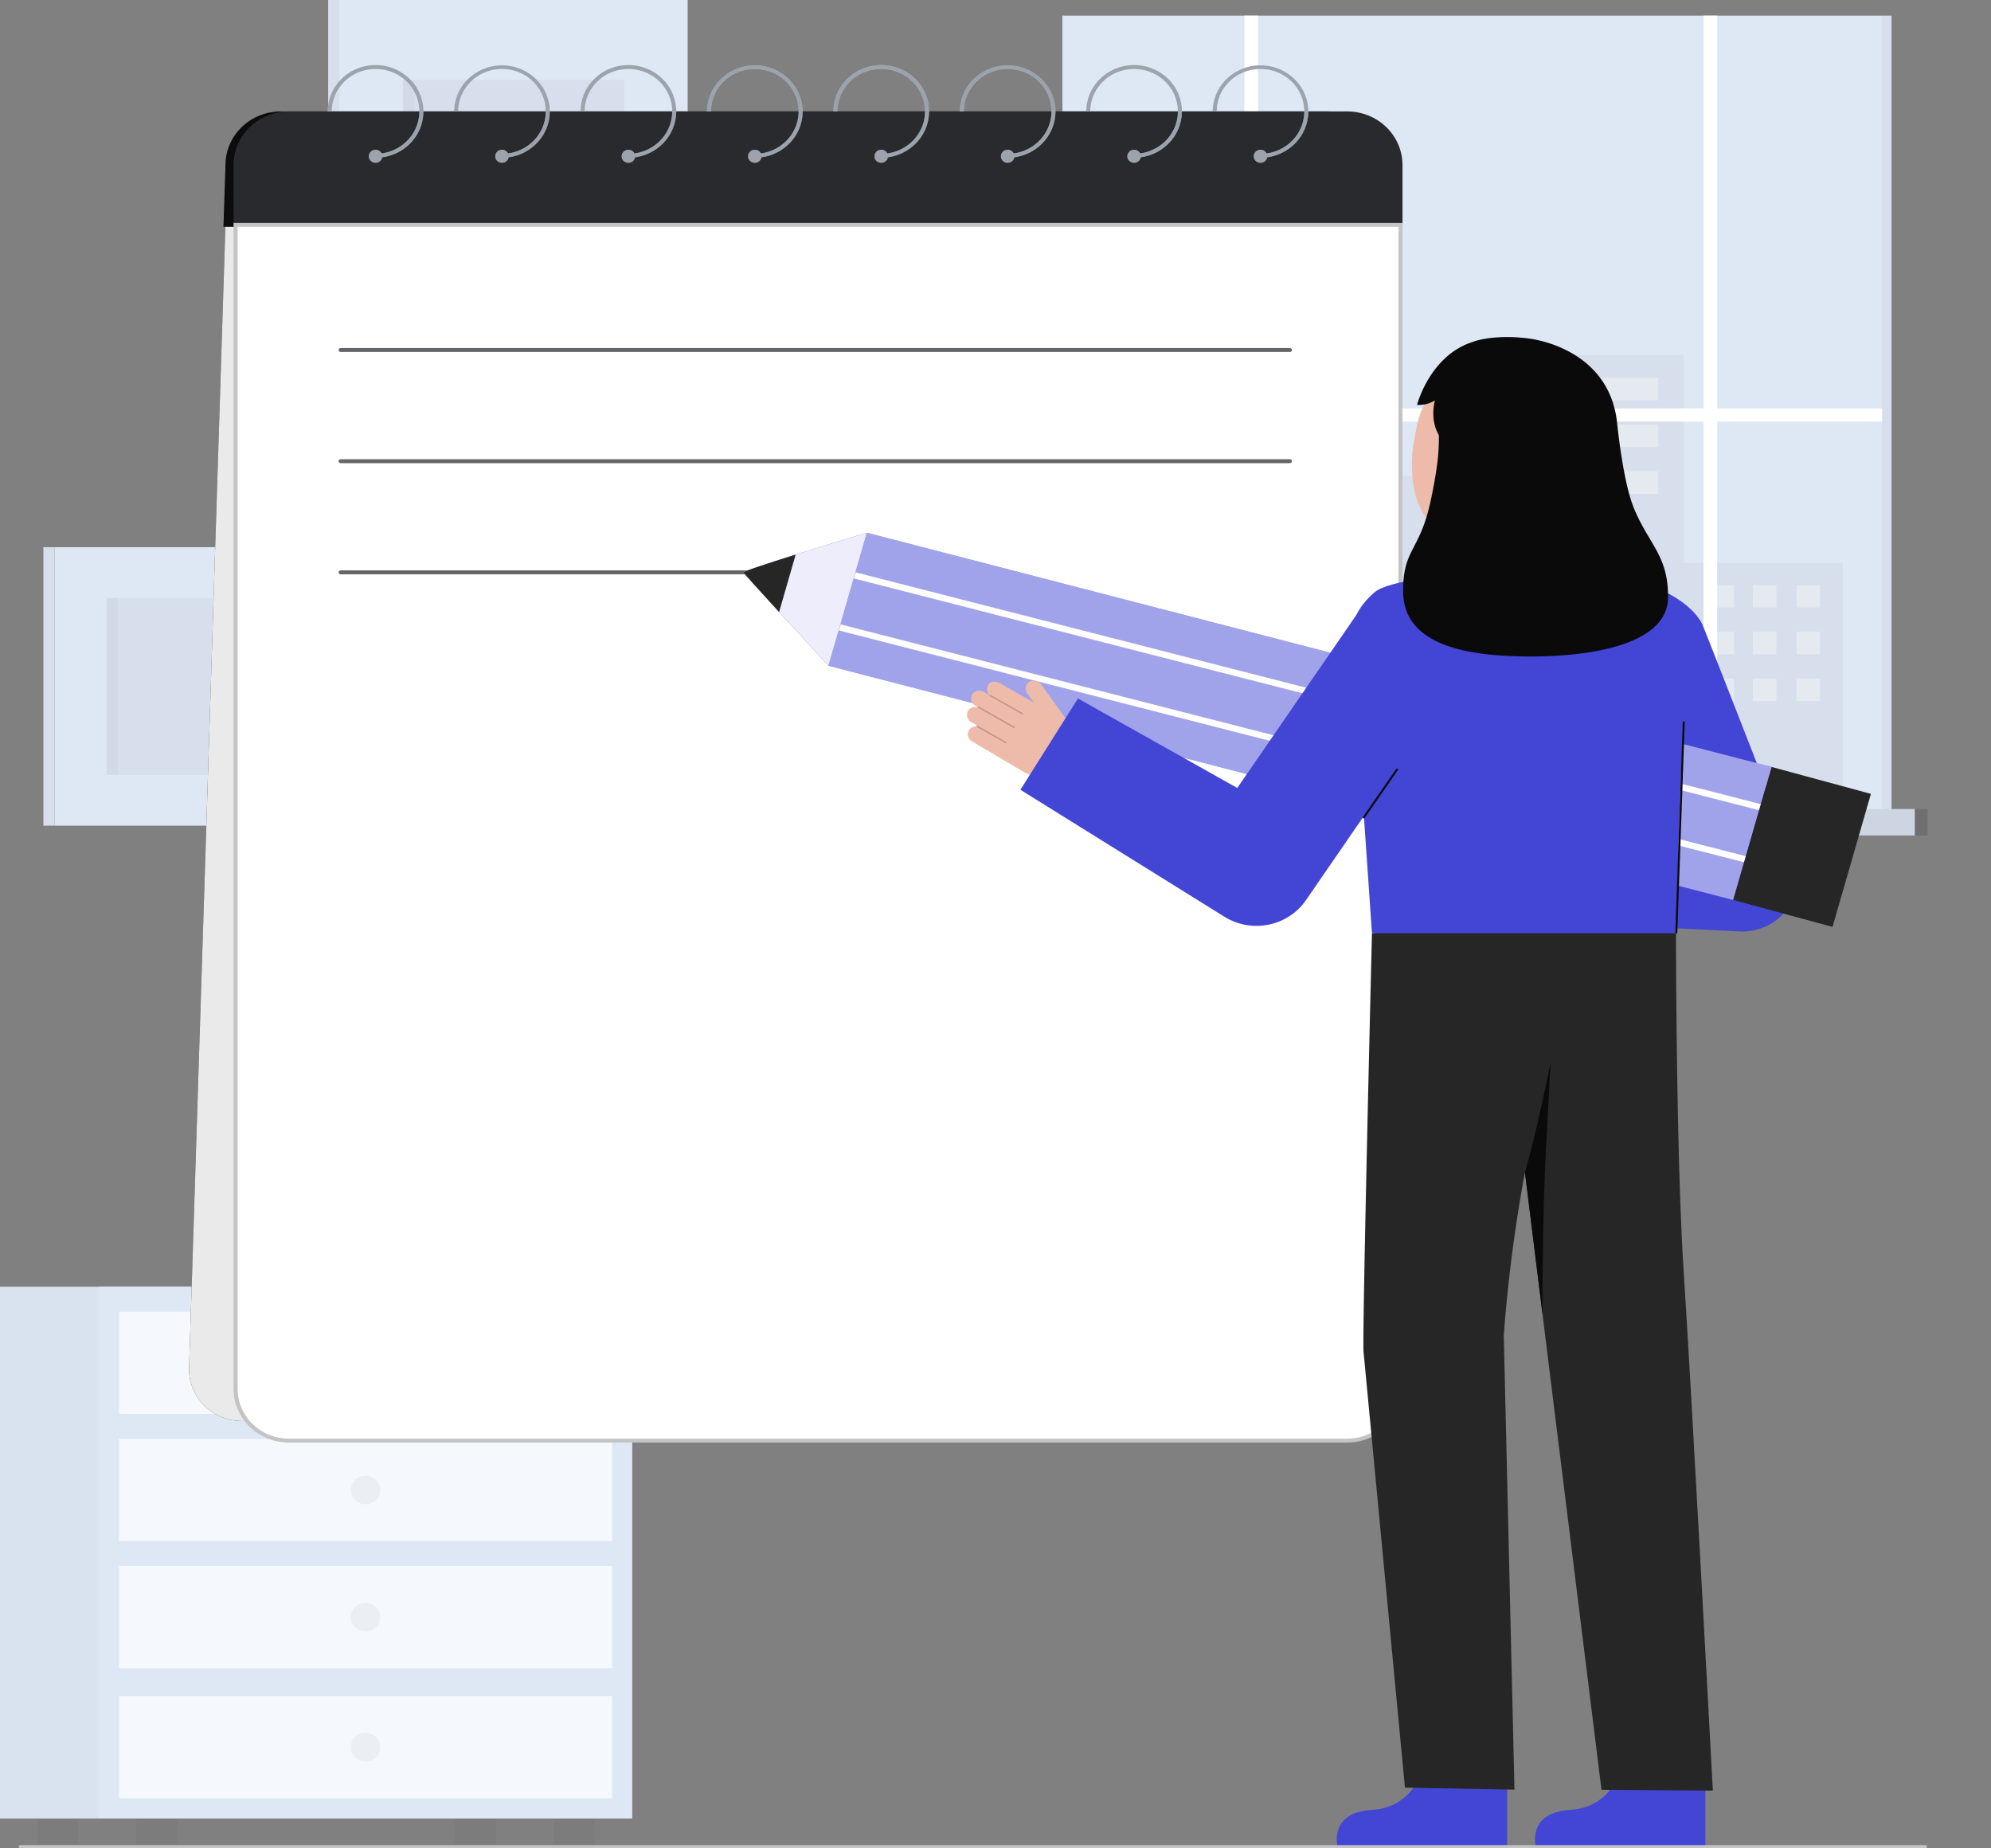 <svg fill="none" height="400" width="431" xmlns="http://www.w3.org/2000/svg" xmlns:xlink="http://www.w3.org/1999/xlink"><rect width="100%" height="100%" fill="#808080" stroke="none"/><clipPath id="a"><path d="m0 0h430.168v400h-430.168z"/></clipPath><g clip-path="url(#a)"><path d="m73.486 95.054h75.374v-95.054h-75.374zm0-95.054h-2.446v95.054h2.446z" fill="#dee8f5"/><path d="m73.486 0h-2.446v95.054h2.446zm13.73 77.738h47.914v-60.423h-47.913v60.423z" fill="#292a2e" opacity=".05"/><path d="m87.216 77.738h2.497v-60.423h-2.497z" fill="#292a2e" opacity=".03"/><path d="m11.842 178.703h61.643v-60.273h-61.643z" fill="#dee8f5"/><path d="m23.07 167.723h39.186v-38.314h-39.185v38.314z" fill="#292a2e" opacity=".05"/><path d="m11.842 118.429h-2.445v60.273h2.445z" fill="#dee8f5"/><path d="m11.842 118.429h-2.445v60.273h2.445z" fill="#292a2e" opacity=".05"/><path d="m23.071 167.723h2.497v-38.314h-2.497z" fill="#292a2e" opacity=".03"/><path d="m407.437 3.387h-177.452v171.928h177.452zm2.033 0h-2.033v171.928h2.033z" fill="#dee8f5"/><path d="m409.47 3.387h-2.033v171.928h2.033zm-45.022 118.473v-44.982h-38.031v26.133h-58.91v46.273h-25.037v26.031h156.43v-53.455z" fill="#292a2e" opacity=".05"/><path d="m358.994 81.761h-27.695v4.884h27.695zm0 10.12h-27.695v4.885h27.695v-4.884zm0 10.121h-27.695v4.884h27.695zm34.995 24.598h-5.104v4.884h5.104zm0 10.121h-5.104v4.884h5.104zm0 10.12h-5.104v4.884h5.104zm-9.443-20.241h-5.104v4.884h5.104zm0 10.121h-5.104v4.884h5.104zm0 10.12h-5.104v4.884h5.104zm-9.188-20.241h-5.104v4.884h5.104zm0 10.121h-5.104v4.884h5.104zm0 10.12h-5.104v4.884h5.104z" fill="#fffffa" opacity=".34"/><path d="m407.437 88.387h-35.706v-85h-2.953v85h-96.447v-85h-2.953v85h-39.393v2.86h39.393v84.068h2.953v-84.067h96.447v84.067h2.953v-84.067h35.706z" fill="#fff"/><path d="m414.506 175.107h-191.59v5.718h191.59z" fill="#dee8f5"/><path d="m414.506 175.107h-191.59v5.718h191.59zm2.766 0h-2.766v5.718h2.766z" fill="#292a2e" opacity=".1"/><path d="m417.272 175.107h-2.766v5.718h2.766z" fill="#292a2e" opacity=".1"/><path d="m79.228 268.12h-35.188v9.92h35.188z" fill="#dee8f5"/><path d="m53.376 268.12h-4.61v9.92h4.61z" fill="#292a2e" opacity=".05"/><path d="m74.731 270.276h-19.17v5.879h19.17z" fill="#fff"/><path d="m107.295 269.414-32.695-13.836-4.098 9.091 32.695 13.835z" fill="#dee8f5"/><path d="m107.295 269.414-32.695-13.836-4.098 9.091 32.695 13.835z" fill="#292a2e" opacity=".05"/><path d="m102.904 267.556-4.284-1.813-4.098 9.09 4.284 1.813zm-7.203-.696-17.814-7.538-2.428 5.387 17.813 7.538 2.428-5.387z" fill="#fff"/><path d="m107.356 393.783h-8.842v5.721h8.842zm-90.407 0h-8.843v5.721h8.843z" fill="#292a2e" opacity=".05"/><path d="m115.463 278.505h-115.463v115.084h115.463z" fill="#dee8f5"/><path d="m115.463 278.505h-115.463v115.084h115.463z" fill="#292a2e" opacity=".03"/><path d="m136.86 278.505h-115.463v115.084h115.463z" fill="#dee8f5"/><path d="m128.754 393.783h-8.843v5.721h8.843zm-90.408 0h-8.843v5.721h8.843z" fill="#292a2e" opacity=".05"/><path d="m132.526 283.895h-106.795v22.11h106.795zm0 27.522h-106.795v22.11h106.795zm0 27.521h-106.795v22.11h106.795z" fill="#fff" opacity=".7"/><path d="m79.129 298.043c1.763 0 3.193-1.385 3.193-3.093 0-1.709-1.43-3.094-3.193-3.094-1.764 0-3.194 1.385-3.194 3.094 0 1.708 1.43 3.093 3.194 3.093zm0 27.522c1.763 0 3.193-1.385 3.193-3.093 0-1.709-1.43-3.094-3.193-3.094-1.764 0-3.194 1.385-3.194 3.094 0 1.708 1.43 3.093 3.194 3.093zm0 27.522c1.763 0 3.193-1.385 3.193-3.093 0-1.709-1.43-3.094-3.193-3.094-1.764 0-3.194 1.385-3.194 3.094 0 1.708 1.43 3.093 3.194 3.093z" fill="#292a2e" opacity=".05"/><path d="m132.526 367.08h-106.795v22.11h106.795z" fill="#fff" opacity=".7"/><path d="m79.129 381.229c1.763 0 3.193-1.385 3.193-3.094 0-1.708-1.43-3.093-3.193-3.093-1.764 0-3.194 1.385-3.194 3.093 0 1.709 1.43 3.094 3.194 3.094z" fill="#292a2e" opacity=".05"/><path d="m278.936 307.552h-226.486c-3.057 0-5.989-1.177-8.15-3.271-2.162-2.095-3.377-4.935-3.377-7.897l7.886-247.71h249.101l-7.448 247.71c0 2.962-1.214 5.802-3.376 7.897-2.161 2.094-5.093 3.271-8.15 3.271z" fill="#292a2e"/><path d="m278.936 307.552h-226.486c-3.057 0-5.989-1.177-8.15-3.271-2.162-2.095-3.377-4.935-3.377-7.897l7.886-247.71h249.101l-7.448 247.71c0 2.962-1.214 5.802-3.376 7.897-2.161 2.094-5.093 3.271-8.15 3.271z" fill="#fff" opacity=".9"/><path d="m287.259 24.113h-226.486c-3.172.003-6.213 1.226-8.456 3.399s-3.505 5.12-3.509 8.193l-.438 13.393h249.978l.876-13.393c-.004-3.074-1.265-6.02-3.508-8.193s-5.284-3.396-8.457-3.4z" fill="#0c0c0c"/><path d="m291.64 24.113h-229.115c-3.172.003-6.213 1.226-8.456 3.399s-3.505 5.12-3.509 8.193v13.393h253.045v-13.393c-.004-3.074-1.266-6.02-3.509-8.193s-5.284-3.396-8.456-3.4z" fill="#292a2e"/><path d="m50.999 48.674h252.168v251.954c0 2.962-1.214 5.803-3.376 7.897s-5.093 3.271-8.15 3.271h-229.116c-3.057 0-5.988-1.177-8.15-3.271s-3.376-4.935-3.376-7.897z" fill="#fff"/><path d="m291.64 312.221h-229.115c-3.172-.004-6.213-1.226-8.456-3.399-2.243-2.174-3.505-5.12-3.509-8.193v-252.38h253.045v252.38c-.004 3.073-1.266 6.019-3.509 8.192-2.243 2.174-5.284 3.396-8.456 3.4zm-240.203-263.123v251.532c.003 2.848 1.172 5.579 3.251 7.593 2.08 2.014 4.898 3.146 7.837 3.15h229.115c2.94-.004 5.758-1.136 7.837-3.151 2.079-2.014 3.248-4.744 3.252-7.592v-251.531h-251.292z" fill="#c4c4c4"/><path d="m81.3 14.081c-2.745.003-5.377 1.06-7.318 2.942-1.941 1.88-3.033 4.43-3.036 7.09h.876c0-1.763.522-3.488 1.507-4.97a9.398 9.398 0 0 1 4.042-3.39c1.655-.73 3.493-.983 5.293-.73a9.617 9.617 0 0 1 4.858 2.16 9.156 9.156 0 0 1 2.88 4.365 8.91 8.91 0 0 1 -.017 5.18 9.16 9.16 0 0 1 -2.907 4.346 9.623 9.623 0 0 1 -4.872 2.132 1.437 1.437 0 0 0 -.73-.678 1.5 1.5 0 0 0 -1.008-.054c-.333.099-.617.31-.803.595-.186.284-.26.624-.21.958a1.4 1.4 0 0 0 .486.859c.262.22.598.343.945.346.348.002.685-.116.95-.334a1.4 1.4 0 0 0 .497-.852c2.597-.352 4.96-1.644 6.61-3.617a9.822 9.822 0 0 0 2.287-7.014c-.182-2.534-1.35-4.906-3.267-6.639a10.537 10.537 0 0 0 -7.064-2.695zm201.919 10.032c-.017-2.65-1.116-5.185-3.056-7.052s-4.563-2.915-7.297-2.915c-2.735 0-5.358 1.048-7.298 2.915s-3.038 4.402-3.056 7.052h.876a8.97 8.97 0 0 1 1.506-4.97 9.401 9.401 0 0 1 4.043-3.39c1.655-.73 3.493-.983 5.293-.73a9.615 9.615 0 0 1 4.858 2.16 9.151 9.151 0 0 1 2.879 4.365 8.908 8.908 0 0 1 -.016 5.18 9.168 9.168 0 0 1 -2.907 4.346 9.622 9.622 0 0 1 -4.872 2.132 1.438 1.438 0 0 0 -.73-.678 1.499 1.499 0 0 0 -1.009-.054c-.332.099-.616.31-.802.595a1.37 1.37 0 0 0 -.209.958c.05.333.222.638.485.859.262.22.597.343.945.346.348.002.685-.116.95-.334.266-.217.442-.52.497-.852a10.465 10.465 0 0 0 6.374-3.353 9.862 9.862 0 0 0 2.546-6.58zm-27.366 0c0-2.661-1.091-5.213-3.033-7.094-1.941-1.881-4.575-2.938-7.321-2.938s-5.379 1.057-7.321 2.938-3.032 4.433-3.032 7.093h.876a8.969 8.969 0 0 1 1.506-4.969 9.401 9.401 0 0 1 4.043-3.389c1.655-.73 3.492-.983 5.292-.73a9.616 9.616 0 0 1 4.858 2.16 9.157 9.157 0 0 1 2.879 4.364 8.907 8.907 0 0 1 -.016 5.179 9.16 9.16 0 0 1 -2.906 4.347 9.622 9.622 0 0 1 -4.872 2.132 1.434 1.434 0 0 0 -.729-.679 1.5 1.5 0 0 0 -1.01-.055c-.332.099-.617.31-.803.595a1.377 1.377 0 0 0 .275 1.818c.263.222.598.345.946.347s.685-.116.951-.333c.265-.218.442-.52.497-.853a10.469 10.469 0 0 0 6.374-3.354 9.861 9.861 0 0 0 2.546-6.58zm-27.366 0c-.018-2.65-1.117-5.185-3.057-7.052s-4.563-2.915-7.297-2.915c-2.735 0-5.358 1.048-7.298 2.915s-3.038 4.402-3.056 7.052h.876a8.98 8.98 0 0 1 1.507-4.97 9.393 9.393 0 0 1 4.042-3.39c1.655-.73 3.493-.983 5.293-.73a9.615 9.615 0 0 1 4.858 2.16 9.151 9.151 0 0 1 2.879 4.365 8.908 8.908 0 0 1 -.016 5.18 9.161 9.161 0 0 1 -2.907 4.346 9.622 9.622 0 0 1 -4.872 2.132 1.44 1.44 0 0 0 -.729-.678 1.5 1.5 0 0 0 -1.009-.054c-.333.099-.617.31-.803.595a1.375 1.375 0 0 0 .276 1.817c.262.22.597.343.945.346.348.002.685-.116.95-.334.266-.217.442-.52.497-.852a10.465 10.465 0 0 0 6.374-3.353 9.868 9.868 0 0 0 2.547-6.58zm-27.368 0a9.749 9.749 0 0 0 -.788-3.84 10.017 10.017 0 0 0 -2.244-3.254 10.38 10.38 0 0 0 -3.359-2.174 10.645 10.645 0 0 0 -7.924 0 10.37 10.37 0 0 0 -3.359 2.174 10.02 10.02 0 0 0 -2.245 3.255 9.766 9.766 0 0 0 -.788 3.838h.876c0-1.762.523-3.487 1.507-4.969a9.398 9.398 0 0 1 4.042-3.389 9.756 9.756 0 0 1 5.293-.73 9.62 9.62 0 0 1 4.858 2.16 9.158 9.158 0 0 1 2.879 4.364 8.907 8.907 0 0 1 -.017 5.18 9.159 9.159 0 0 1 -2.906 4.346 9.62 9.62 0 0 1 -4.872 2.132 1.436 1.436 0 0 0 -.729-.678 1.5 1.5 0 0 0 -1.009-.054c-.332.099-.617.31-.803.595a1.38 1.38 0 0 0 .276 1.817 1.487 1.487 0 0 0 1.896.013c.265-.218.441-.52.497-.853a10.463 10.463 0 0 0 6.373-3.354 9.861 9.861 0 0 0 2.546-6.58zm-27.366 0c-.018-2.65-1.116-5.185-3.056-7.052s-4.563-2.915-7.298-2.915c-2.734 0-5.358 1.048-7.297 2.915-1.94 1.867-3.039 4.402-3.057 7.052h.877a8.97 8.97 0 0 1 1.506-4.97 9.395 9.395 0 0 1 4.043-3.39 9.75 9.75 0 0 1 5.292-.73 9.618 9.618 0 0 1 4.859 2.16 9.159 9.159 0 0 1 2.879 4.365 8.908 8.908 0 0 1 -.016 5.18 9.168 9.168 0 0 1 -2.907 4.346 9.626 9.626 0 0 1 -4.873 2.132 1.432 1.432 0 0 0 -.729-.678 1.5 1.5 0 0 0 -1.009-.054c-.332.099-.617.31-.802.595a1.37 1.37 0 0 0 -.209.958c.05.333.222.638.484.859.263.22.598.343.946.346.347.002.684-.116.95-.334a1.4 1.4 0 0 0 .497-.852 10.467 10.467 0 0 0 6.374-3.353 9.862 9.862 0 0 0 2.546-6.58zm-27.366 0c0-2.661-1.091-5.213-3.033-7.094s-4.575-2.938-7.321-2.938-5.38 1.057-7.321 2.938c-1.942 1.881-3.033 4.433-3.033 7.093h.876c0-1.762.523-3.487 1.507-4.969a9.398 9.398 0 0 1 4.042-3.389c1.656-.73 3.493-.984 5.293-.73a9.62 9.62 0 0 1 4.858 2.16 9.158 9.158 0 0 1 2.879 4.364 8.916 8.916 0 0 1 -.016 5.18 9.168 9.168 0 0 1 -2.907 4.346 9.62 9.62 0 0 1 -4.872 2.132 1.436 1.436 0 0 0 -.729-.678 1.5 1.5 0 0 0 -1.009-.054c-.332.099-.617.31-.803.595a1.38 1.38 0 0 0 .276 1.817c.263.22.598.343.946.346.347.002.684-.116.95-.334.265-.217.441-.52.497-.852a10.468 10.468 0 0 0 6.374-3.354 9.871 9.871 0 0 0 2.546-6.58zm-27.367 0c-.018-2.65-1.117-5.185-3.056-7.052-1.94-1.867-4.564-2.915-7.298-2.915-2.735 0-5.358 1.048-7.298 2.915s-3.038 4.402-3.056 7.052h.876c0-1.763.523-3.488 1.507-4.97a9.398 9.398 0 0 1 4.042-3.39 9.755 9.755 0 0 1 5.293-.73 9.622 9.622 0 0 1 4.859 2.16 9.159 9.159 0 0 1 2.879 4.365 8.917 8.917 0 0 1 -.017 5.18 9.154 9.154 0 0 1 -2.907 4.346 9.619 9.619 0 0 1 -4.872 2.132 1.436 1.436 0 0 0 -.729-.678 1.5 1.5 0 0 0 -1.009-.054c-.333.099-.617.31-.803.595a1.38 1.38 0 0 0 .276 1.817c.262.22.598.343.945.346.348.002.685-.116.95-.334.266-.217.442-.52.497-.852a10.467 10.467 0 0 0 6.375-3.353 9.872 9.872 0 0 0 2.546-6.58z" fill="#dee8f5"/><path d="m81.3 14.081c-2.745.003-5.377 1.06-7.318 2.942-1.941 1.88-3.033 4.43-3.036 7.09h.876c0-1.763.522-3.488 1.507-4.97a9.398 9.398 0 0 1 4.042-3.39c1.655-.73 3.493-.983 5.293-.73a9.617 9.617 0 0 1 4.858 2.16 9.156 9.156 0 0 1 2.88 4.365 8.91 8.91 0 0 1 -.017 5.18 9.16 9.16 0 0 1 -2.907 4.346 9.623 9.623 0 0 1 -4.872 2.132 1.437 1.437 0 0 0 -.73-.678 1.5 1.5 0 0 0 -1.008-.054c-.333.099-.617.31-.803.595-.186.284-.26.624-.21.958a1.4 1.4 0 0 0 .486.859c.262.22.598.343.945.346.348.002.685-.116.95-.334a1.4 1.4 0 0 0 .497-.852c2.597-.352 4.96-1.644 6.61-3.617a9.822 9.822 0 0 0 2.287-7.014c-.182-2.534-1.35-4.906-3.267-6.639a10.537 10.537 0 0 0 -7.064-2.695zm201.919 10.032c-.017-2.65-1.116-5.185-3.056-7.052s-4.563-2.915-7.297-2.915c-2.735 0-5.358 1.048-7.298 2.915s-3.038 4.402-3.056 7.052h.876a8.97 8.97 0 0 1 1.506-4.97 9.401 9.401 0 0 1 4.043-3.39c1.655-.73 3.493-.983 5.293-.73a9.615 9.615 0 0 1 4.858 2.16 9.151 9.151 0 0 1 2.879 4.365 8.908 8.908 0 0 1 -.016 5.18 9.168 9.168 0 0 1 -2.907 4.346 9.622 9.622 0 0 1 -4.872 2.132 1.438 1.438 0 0 0 -.73-.678 1.499 1.499 0 0 0 -1.009-.054c-.332.099-.616.31-.802.595a1.37 1.37 0 0 0 -.209.958c.05.333.222.638.485.859.262.22.597.343.945.346.348.002.685-.116.95-.334.266-.217.442-.52.497-.852a10.465 10.465 0 0 0 6.374-3.353 9.862 9.862 0 0 0 2.546-6.58zm-27.366 0c0-2.661-1.091-5.213-3.033-7.094-1.941-1.881-4.575-2.938-7.321-2.938s-5.379 1.057-7.321 2.938-3.032 4.433-3.032 7.093h.876a8.969 8.969 0 0 1 1.506-4.969 9.401 9.401 0 0 1 4.043-3.389c1.655-.73 3.492-.983 5.292-.73a9.616 9.616 0 0 1 4.858 2.16 9.157 9.157 0 0 1 2.879 4.364 8.907 8.907 0 0 1 -.016 5.179 9.16 9.16 0 0 1 -2.906 4.347 9.622 9.622 0 0 1 -4.872 2.132 1.434 1.434 0 0 0 -.729-.679 1.5 1.5 0 0 0 -1.01-.055c-.332.099-.617.31-.803.595a1.377 1.377 0 0 0 .275 1.818c.263.222.598.345.946.347s.685-.116.951-.333c.265-.218.442-.52.497-.853a10.469 10.469 0 0 0 6.374-3.354 9.861 9.861 0 0 0 2.546-6.58zm-27.366 0c-.018-2.65-1.117-5.185-3.057-7.052s-4.563-2.915-7.297-2.915c-2.735 0-5.358 1.048-7.298 2.915s-3.038 4.402-3.056 7.052h.876a8.98 8.98 0 0 1 1.507-4.97 9.393 9.393 0 0 1 4.042-3.39c1.655-.73 3.493-.983 5.293-.73a9.615 9.615 0 0 1 4.858 2.16 9.151 9.151 0 0 1 2.879 4.365 8.908 8.908 0 0 1 -.016 5.18 9.161 9.161 0 0 1 -2.907 4.346 9.622 9.622 0 0 1 -4.872 2.132 1.44 1.44 0 0 0 -.729-.678 1.5 1.5 0 0 0 -1.009-.054c-.333.099-.617.31-.803.595a1.375 1.375 0 0 0 .276 1.817c.262.22.597.343.945.346.348.002.685-.116.95-.334.266-.217.442-.52.497-.852a10.465 10.465 0 0 0 6.374-3.353 9.868 9.868 0 0 0 2.547-6.58zm-27.368 0a9.749 9.749 0 0 0 -.788-3.84 10.017 10.017 0 0 0 -2.244-3.254 10.38 10.38 0 0 0 -3.359-2.174 10.645 10.645 0 0 0 -7.924 0 10.37 10.37 0 0 0 -3.359 2.174 10.02 10.02 0 0 0 -2.245 3.255 9.766 9.766 0 0 0 -.788 3.838h.876c0-1.762.523-3.487 1.507-4.969a9.398 9.398 0 0 1 4.042-3.389 9.756 9.756 0 0 1 5.293-.73 9.62 9.62 0 0 1 4.858 2.16 9.158 9.158 0 0 1 2.879 4.364 8.907 8.907 0 0 1 -.017 5.18 9.159 9.159 0 0 1 -2.906 4.346 9.62 9.62 0 0 1 -4.872 2.132 1.436 1.436 0 0 0 -.729-.678 1.5 1.5 0 0 0 -1.009-.054c-.332.099-.617.31-.803.595a1.38 1.38 0 0 0 .276 1.817 1.487 1.487 0 0 0 1.896.013c.265-.218.441-.52.497-.853a10.463 10.463 0 0 0 6.373-3.354 9.861 9.861 0 0 0 2.546-6.58zm-27.366 0c-.018-2.65-1.116-5.185-3.056-7.052s-4.563-2.915-7.298-2.915c-2.734 0-5.358 1.048-7.297 2.915-1.94 1.867-3.039 4.402-3.057 7.052h.877a8.97 8.97 0 0 1 1.506-4.97 9.395 9.395 0 0 1 4.043-3.39 9.75 9.75 0 0 1 5.292-.73 9.618 9.618 0 0 1 4.859 2.16 9.159 9.159 0 0 1 2.879 4.365 8.908 8.908 0 0 1 -.016 5.18 9.168 9.168 0 0 1 -2.907 4.346 9.626 9.626 0 0 1 -4.873 2.132 1.432 1.432 0 0 0 -.729-.678 1.5 1.5 0 0 0 -1.009-.054c-.332.099-.617.31-.802.595a1.37 1.37 0 0 0 -.209.958c.05.333.222.638.484.859.263.22.598.343.946.346.347.002.684-.116.95-.334a1.4 1.4 0 0 0 .497-.852 10.467 10.467 0 0 0 6.374-3.353 9.862 9.862 0 0 0 2.546-6.58zm-27.366 0c0-2.661-1.091-5.213-3.033-7.094s-4.575-2.938-7.321-2.938-5.38 1.057-7.321 2.938c-1.942 1.881-3.033 4.433-3.033 7.093h.876c0-1.762.523-3.487 1.507-4.969a9.398 9.398 0 0 1 4.042-3.389c1.656-.73 3.493-.984 5.293-.73a9.62 9.62 0 0 1 4.858 2.16 9.158 9.158 0 0 1 2.879 4.364 8.916 8.916 0 0 1 -.016 5.18 9.168 9.168 0 0 1 -2.907 4.346 9.62 9.62 0 0 1 -4.872 2.132 1.436 1.436 0 0 0 -.729-.678 1.5 1.5 0 0 0 -1.009-.054c-.332.099-.617.31-.803.595a1.38 1.38 0 0 0 .276 1.817c.263.22.598.343.946.346.347.002.684-.116.95-.334.265-.217.441-.52.497-.852a10.468 10.468 0 0 0 6.374-3.354 9.871 9.871 0 0 0 2.546-6.58zm-27.367 0c-.018-2.65-1.117-5.185-3.056-7.052-1.94-1.867-4.564-2.915-7.298-2.915-2.735 0-5.358 1.048-7.298 2.915s-3.038 4.402-3.056 7.052h.876c0-1.763.523-3.488 1.507-4.97a9.398 9.398 0 0 1 4.042-3.39 9.755 9.755 0 0 1 5.293-.73 9.622 9.622 0 0 1 4.859 2.16 9.159 9.159 0 0 1 2.879 4.365 8.917 8.917 0 0 1 -.017 5.18 9.154 9.154 0 0 1 -2.907 4.346 9.619 9.619 0 0 1 -4.872 2.132 1.436 1.436 0 0 0 -.729-.678 1.5 1.5 0 0 0 -1.009-.054c-.333.099-.617.31-.803.595a1.38 1.38 0 0 0 .276 1.817c.262.22.598.343.945.346.348.002.685-.116.95-.334.266-.217.442-.52.497-.852a10.467 10.467 0 0 0 6.375-3.353 9.872 9.872 0 0 0 2.546-6.58z" fill="#292a2e" opacity=".36"/><path d="m279.23 76.177h-205.485a.445.445 0 0 1 -.31-.125.418.418 0 0 1 0-.6.446.446 0 0 1 .31-.124h205.485c.117 0 .228.044.31.124a.418.418 0 0 1 0 .6.444.444 0 0 1 -.31.124zm0 24.062h-205.485a.443.443 0 0 1 -.31-.124.417.417 0 0 1 0-.6.445.445 0 0 1 .31-.124h205.485c.117 0 .228.044.31.124a.418.418 0 0 1 0 .6.442.442 0 0 1 -.31.124zm-115.944 24.064h-89.54a.448.448 0 0 1 -.31-.124.42.42 0 0 1 0-.601.448.448 0 0 1 .31-.124h89.54c.116 0 .228.045.31.124a.42.42 0 0 1 0 .601.448.448 0 0 1 -.31.124z" fill="#292a2e" opacity=".72"/><path d="m377.109 201.613a12.34 12.34 0 0 0 5.563-1.322 11.91 11.91 0 0 0 4.301-3.667 11.445 11.445 0 0 0 2.063-5.178 11.33 11.33 0 0 0 -.645-5.516c-.681-1.788-16.635-42.721-19.672-50.305l-22.49 8.828c1.708 4.265 7.895 20.429 12.866 33.45l-8.258-.87-2.599 23.17 27.569 1.344a12.3 12.3 0 0 0 1.302.066z" fill="#4346d5"/><path d="m179.333 144.094 8.313-28.793 195.861 50.691-8.313 28.792z" fill="#4346d5"/><path d="m179.333 144.094 8.313-28.793 195.861 50.691-8.313 28.792z" fill="#fff" opacity=".5"/><path d="m396.693 200.612 8.312-28.793-21.497-5.825-8.312 28.792z" fill="#262626"/><path d="m179.333 144.093s-5.64-6.125-10.678-11.629c-3.994-4.366-7.607-8.342-7.718-8.56s5.316-1.998 11.31-3.877c7.283-2.284 15.4-4.725 15.4-4.725z" fill="#4346d5"/><path d="m179.333 144.093s-5.64-6.125-10.678-11.629c-3.994-4.366-7.607-8.342-7.718-8.56s5.316-1.998 11.31-3.877c7.283-2.284 15.4-4.725 15.4-4.725z" fill="#fff" opacity=".9"/><path d="m168.655 132.464c-3.994-4.366-7.607-8.342-7.718-8.56s5.316-1.998 11.31-3.877z" fill="#262626"/><path d="m181.978 135.144 195.913 50.153-.375 1.315-195.912-50.153zm3.248-11.266 195.913 50.153-.375 1.315-195.913-50.153z" fill="#fff"/><path d="m351.579 381.221s-1.978 9.931-11.577 10.487c-9.599.555-7.518 7.963-7.518 7.963h36.684v-17.756z" fill="#4346d5"/><path d="m362.893 200.021s-.115-2.986-.09 3.788c.09 25.266.543 54.125 1.648 71.013 1.778 27.148 6.334 112.74 6.334 112.74l-24.104-.196-23.363-188.371z" fill="#262626"/><path d="m335.673 229.815s-.999 18.336-1.183 22.64c-.428 9.955-.577 20.262-.577 31.948l-3.8-30.635s2.779-9.601 5.56-23.953z" fill="#0a0a0a"/><path d="m308.666 381.221s-1.978 9.931-11.577 10.487c-9.599.555-7.518 7.963-7.518 7.963h36.683v-17.756z" fill="#4346d5"/><path d="m296.994 201.985s-2.134 86.353-1.822 90.573l8.965 94.35 23.706.425-2.31-98.189s1.63-27.085 8.384-52.235a189.327 189.327 0 0 0 6.207-39.446z" fill="#262626"/><path d="m363.156 200.019.079.004s-.057-1.473-.079-.004z" fill="#333"/><path d="m293.601 154.052c.497 5.658 2.916 40.961 3.393 47.931h65.873c.372-6.286.435-33.523 1.846-45.815 1.347-11.731 5.598-17.855 3.661-21.323-3.165-5.668-11.815-8.943-17.713-9.717-3.602-.472-9.019-.811-9.019-.811s-.459 8.99-11.395 9.491c-14.888.679-13.894-9.491-13.968-9.491-2.409 0-15.75 1.324-18.684 3.84-7.89 6.766-5.049 13.904-3.994 25.895z" fill="#4346d5"/><path d="m308.432 123.542c.073-.009 2.094 7.358 17.863 6.212 10.917-.793 13.58-7.992 13.829-7.992-1.177-.243-3.089-.494-3.611-.764-1.719-.895-2.972-1.984-3.602-4.322-.493-1.829-.745-8.867-.745-12.398l-16.798 3.657c.234 3.983 1.873 13.218-3.871 14.853-.955.269-1.985.518-3.065.754z" fill="#eebbab"/><path d="m315.95 115.767c6.622.506 15.129-2.203 16.745-10.763l1.458-7.725c1.616-8.56-1.715-16.322-10.032-17.796-8.319-1.474-15.847 4.363-17.463 12.923l-.645 3.42c-.622 3.285-1.879 19.037 9.937 19.941z" fill="#eebbab"/><path d="m309.809 107.907c1.189-5.787 1.734-9.648 1.671-13.721-1.675-2.844-1.234-6.112-.854-7.523a6.611 6.611 0 0 1 -3.872.963s2.769-10.767 12.178-13.665c1.731-.652 6.15-1.477 12.017-.697 4.99.663 17.291 4.278 19.048 17.696v.008c.058.444 1.239 12.807 3.593 18.738 3.165 7.974 7.609 10.451 7.497 19.651-.145 11.833-22.599 13.408-36.141 12.524-13.541-.885-21.104-5.201-21.202-13.729-.106-9.555 3.687-8.667 6.065-20.245z" fill="#0a0a0a"/><path d="m364.275 156.154-1.619 45.824.438.014 1.619-45.823z" fill="#0c0c0c"/><path d="m231.795 157.059-6.509-9.023a1.78 1.78 0 0 0 -.541-.491 1.849 1.849 0 0 0 -2.091.157c-.343.298-.56.709-.609 1.153-.048.444.075.89.346 1.251l1.396 1.935-7.272-4.132c-.8-.473-2.094-.558-2.584.347a1.69 1.69 0 0 0 -.249 1.122c.05.391.236.754.527 1.029a.112.112 0 0 0 -.018.02l-.007.019-1.234-.729a1.84 1.84 0 0 0 -2.21.257 1.738 1.738 0 0 0 -.423.65c-.133.388-.124.808.025 1.19.148.383.428.704.793.91l.525.31a.157.157 0 0 0 .004.057 1.856 1.856 0 0 0 -1.241.039 1.782 1.782 0 0 0 -.918.81 1.745 1.745 0 0 0 -.105 1.305c.135.433.434.8.836 1.029l1.305.771a.155.155 0 0 0 -.143.103.153.153 0 0 0 -.008.06 1.838 1.838 0 0 0 -1.106.306c-.325.216-.567.53-.69.893a1.73 1.73 0 0 0 .047 1.17c.151.374.428.687.786.89l11.004 6.505a9.285 9.285 0 0 0 5.126 1.275 9.245 9.245 0 0 0 4.987-1.719 5.77 5.77 0 0 0 2.336-3.72 5.654 5.654 0 0 0 -1-4.245z" fill="#eebbab"/><path d="m221.388 154.534a.168.168 0 0 1 -.225.053l-6.91-3.938a.157.157 0 0 1 -.054-.217.17.17 0 0 1 .098-.074.172.172 0 0 1 .124.014l6.91 3.939c.019.01.036.025.049.041a.169.169 0 0 1 .028.057.166.166 0 0 1 -.018.122zm-1.709 2.999a.165.165 0 0 1 -.101.071.173.173 0 0 1 -.124-.018l-7.71-4.395a.175.175 0 0 1 -.048-.042.155.155 0 0 1 -.01-.178.165.165 0 0 1 .101-.072.178.178 0 0 1 .126.015l7.709 4.395a.158.158 0 0 1 .06.22zm-1.83 3.259a.163.163 0 0 1 -.101.072.165.165 0 0 1 -.123-.018l-6.152-3.505a.164.164 0 0 1 -.072-.099.156.156 0 0 1 .018-.119.164.164 0 0 1 .099-.073.175.175 0 0 1 .123.013l6.152 3.506a.162.162 0 0 1 .08.161.155.155 0 0 1 -.021.059z" fill="#0c0c0c" opacity=".2"/><path d="m295.145 130.881-27.312 39.661-34.485-19.372-12.454 19.764 44.173 27.486a13.193 13.193 0 0 0 9.56 1.704c3.294-.666 6.186-2.558 8.056-5.269l.164-.238 34.161-49.602z" fill="#4346d5"/><path d="m295.228 177.134a.226.226 0 0 1 -.112-.03.206.206 0 0 1 -.106-.193.207.207 0 0 1 .036-.107l7.203-10.389a.22.22 0 0 1 .3-.053c.048.03.081.078.092.132a.207.207 0 0 1 -.028.157l-7.203 10.389a.21.21 0 0 1 -.079.069.23.23 0 0 1 -.103.025z" fill="#0c0c0c"/><path d="m416.819 400h-412.427a.347.347 0 0 1 -.24-.096.322.322 0 0 1 0-.464.342.342 0 0 1 .24-.096h412.427c.09 0 .176.034.24.096a.324.324 0 0 1 0 .464.348.348 0 0 1 -.24.096z" fill="#c4c4c4"/></g></svg>